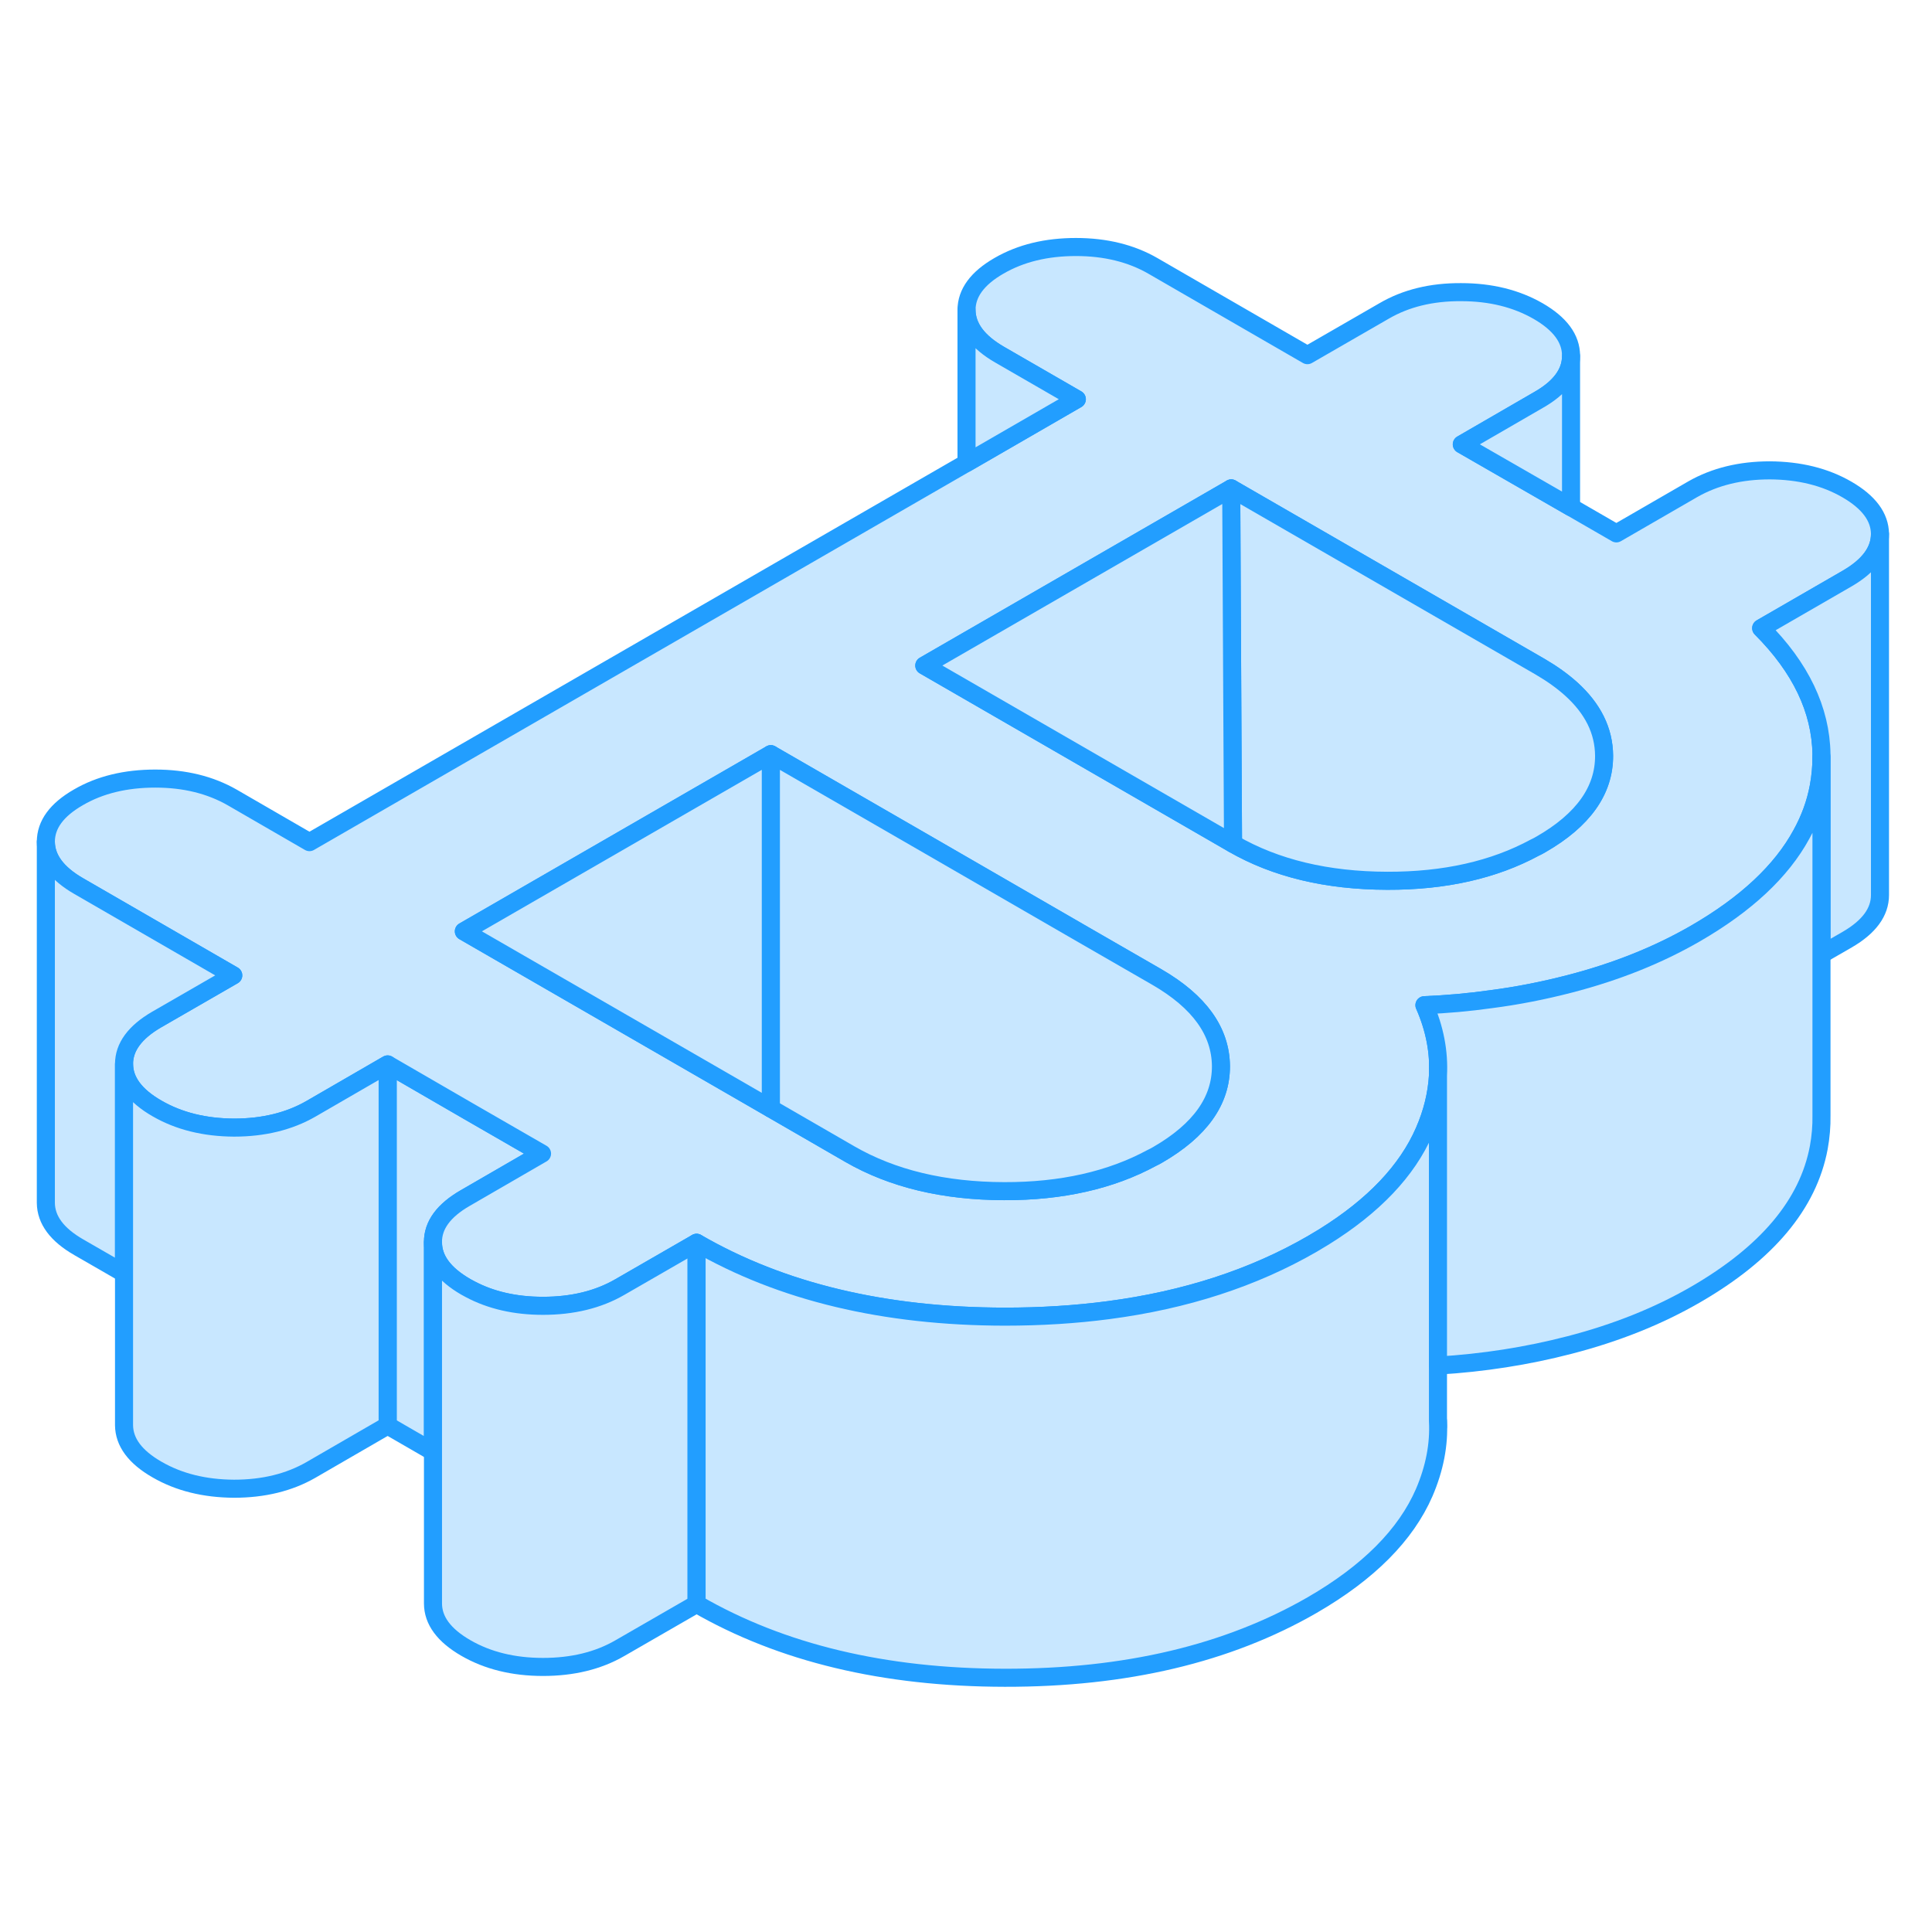 <svg width="48" height="48" viewBox="0 0 107 84" fill="#c8e7ff" xmlns="http://www.w3.org/2000/svg" stroke-width="1px" stroke-linecap="round" stroke-linejoin="round"><path d="M30.019 52.39L25.769 54.85C24.569 55.54 23.969 56.36 23.979 57.3V68.9L21.469 67.45V47.45L25.959 50.05L30.019 52.39Z" stroke="#229EFF" stroke-linejoin="round"/><path d="M102.289 15.61C101.079 14.91 99.659 14.56 98.019 14.55C96.389 14.55 94.969 14.9 93.759 15.59L89.519 18.04L87.009 16.59L80.959 13.11L85.209 10.65C86.409 9.97 87.009 9.15 87.009 8.22V8.2C87.009 7.25 86.399 6.43 85.189 5.73C83.969 5.03 82.549 4.68 80.919 4.68C79.279 4.67 77.859 5.02 76.659 5.72L72.409 8.17L63.859 3.23C62.649 2.53 61.219 2.18 59.589 2.18C57.959 2.18 56.539 2.52 55.329 3.22C54.129 3.91 53.529 4.73 53.529 5.67C53.539 6.62 54.149 7.44 55.359 8.14L59.639 10.61L53.529 14.14L17.139 35.14L12.869 32.67C11.649 31.97 10.229 31.62 8.599 31.62C6.969 31.62 5.539 31.96 4.339 32.66C3.139 33.35 2.539 34.17 2.539 35.12C2.549 36.06 3.149 36.88 4.369 37.58L12.919 42.52L8.669 44.97C7.469 45.67 6.869 46.49 6.869 47.43C6.879 48.37 7.479 49.19 8.699 49.89C9.909 50.59 11.329 50.94 12.959 50.95C14.599 50.95 16.019 50.6 17.219 49.91L21.469 47.45L25.959 50.05L30.019 52.39L25.769 54.85C24.569 55.54 23.969 56.36 23.979 57.3C23.979 58.25 24.589 59.07 25.799 59.77C25.869 59.81 25.949 59.85 26.019 59.89C27.179 60.51 28.529 60.82 30.069 60.82C31.699 60.82 33.119 60.48 34.329 59.78L38.579 57.33C43.279 60.05 48.969 61.41 55.649 61.42C57.659 61.42 59.569 61.3 61.389 61.06C65.649 60.5 69.409 59.28 72.679 57.39C72.899 57.26 73.119 57.13 73.329 57C76.079 55.29 77.929 53.34 78.879 51.16C79.329 50.13 79.579 49.1 79.639 48.07C79.709 46.76 79.459 45.46 78.889 44.17C80.129 44.12 81.349 44.01 82.559 43.84C84.039 43.65 85.499 43.36 86.929 42.99C89.519 42.32 91.839 41.39 93.899 40.2C96.699 38.58 98.659 36.75 99.769 34.71C100.239 33.86 100.559 32.98 100.729 32.06C100.829 31.51 100.879 30.96 100.879 30.42V30.27C100.839 27.81 99.729 25.48 97.539 23.29L102.319 20.53C103.519 19.83 104.119 19.01 104.119 18.07C104.109 17.13 103.499 16.31 102.289 15.61ZM64.129 52.45C64.019 52.51 63.909 52.58 63.789 52.63C61.519 53.86 58.789 54.48 55.609 54.47C52.269 54.46 49.429 53.78 47.069 52.42L42.689 49.89L34.459 45.14L25.689 40.08L42.689 30.27L51.459 35.33L60.009 40.27L64.069 42.61C66.419 43.97 67.599 45.61 67.619 47.54C67.629 49.47 66.459 51.1 64.129 52.45ZM85.349 35.26C85.239 35.32 85.129 35.39 85.009 35.44C82.739 36.67 80.009 37.29 76.829 37.28C73.489 37.27 70.649 36.59 68.289 35.23L53.979 26.97L51.189 25.36L53.529 24.01L68.189 15.55L85.289 25.42C85.959 25.81 86.529 26.22 87.009 26.65C88.219 27.74 88.829 28.97 88.839 30.35C88.849 32.28 87.679 33.92 85.349 35.26Z" stroke="#229EFF" stroke-linejoin="round"/><path d="M67.62 47.54C67.629 49.47 66.459 51.1 64.129 52.45C64.019 52.51 63.909 52.58 63.789 52.63C61.519 53.86 58.789 54.48 55.609 54.47C52.27 54.46 49.429 53.78 47.069 52.42L42.69 49.89V30.27L51.459 35.33L60.009 40.27L64.07 42.61C66.419 43.97 67.6 45.61 67.62 47.54Z" stroke="#229EFF" stroke-linejoin="round"/><path d="M42.69 30.27V49.89L34.459 45.14L25.689 40.08L42.69 30.27Z" stroke="#229EFF" stroke-linejoin="round"/><path d="M88.84 30.35C88.85 32.28 87.68 33.92 85.35 35.26C85.24 35.32 85.129 35.39 85.009 35.44C82.739 36.67 80.01 37.29 76.829 37.28C73.49 37.27 70.649 36.59 68.289 35.23L68.24 25.76L68.189 15.55L85.289 25.42C85.959 25.81 86.529 26.22 87.009 26.65C88.219 27.74 88.829 28.97 88.84 30.35Z" stroke="#229EFF" stroke-linejoin="round"/><path d="M68.289 35.23L53.98 26.97L51.19 25.36L53.529 24.01L68.189 15.55L68.24 25.76L68.289 35.23Z" stroke="#229EFF" stroke-linejoin="round"/><path d="M104.119 18.07V38.07C104.119 39.01 103.519 39.83 102.319 40.53L100.879 41.36V30.27C100.839 27.81 99.729 25.48 97.539 23.29L102.319 20.53C103.519 19.83 104.119 19.01 104.119 18.07Z" stroke="#229EFF" stroke-linejoin="round"/><path d="M87.009 8.22V16.59L80.959 13.11L85.209 10.65C86.409 9.97 87.009 9.15 87.009 8.22Z" stroke="#229EFF" stroke-linejoin="round"/><path d="M59.639 10.61L53.529 14.14V5.67C53.539 6.62 54.149 7.44 55.359 8.14L59.639 10.61Z" stroke="#229EFF" stroke-linejoin="round"/><path d="M12.919 42.52L8.669 44.97C7.469 45.67 6.869 46.49 6.869 47.43V59.02L4.369 57.58C3.149 56.88 2.549 56.06 2.539 55.12V35.12C2.549 36.06 3.149 36.88 4.369 37.58L12.919 42.52Z" stroke="#229EFF" stroke-linejoin="round"/><path d="M21.469 47.45V67.45L17.219 69.91C16.019 70.6 14.599 70.95 12.959 70.95C11.329 70.94 9.909 70.59 8.699 69.89C7.479 69.19 6.879 68.37 6.869 67.43V47.43C6.879 48.37 7.479 49.19 8.699 49.89C9.909 50.59 11.329 50.94 12.959 50.95C14.599 50.95 16.019 50.6 17.219 49.91L21.469 47.45Z" stroke="#229EFF" stroke-linejoin="round"/><path d="M79.639 67.51V67.2" stroke="#229EFF" stroke-linejoin="round"/><path d="M79.639 48.07V47.45" stroke="#229EFF" stroke-linejoin="round"/><path d="M38.58 57.33V77.33L34.33 79.78C33.12 80.48 31.7 80.82 30.07 80.82C28.439 80.82 27.009 80.47 25.799 79.77C24.589 79.07 23.98 78.25 23.98 77.3V57.3C23.98 58.25 24.589 59.07 25.799 59.77C25.869 59.81 25.949 59.85 26.019 59.89C27.179 60.51 28.529 60.82 30.07 60.82C31.7 60.82 33.12 60.48 34.33 59.78L38.58 57.33Z" stroke="#229EFF" stroke-linejoin="round"/><path d="M79.639 48.07V67.2C79.709 68.51 79.449 69.83 78.879 71.16C77.859 73.51 75.789 75.59 72.679 77.39C67.999 80.09 62.329 81.43 55.649 81.42C48.969 81.41 43.279 80.05 38.579 77.33V57.33C43.279 60.05 48.969 61.41 55.649 61.42C57.659 61.42 59.569 61.3 61.389 61.06C65.649 60.5 69.409 59.28 72.679 57.39C72.899 57.26 73.119 57.13 73.329 57C76.079 55.29 77.929 53.34 78.879 51.16C79.329 50.13 79.579 49.1 79.639 48.07Z" stroke="#229EFF" stroke-linejoin="round"/><path d="M100.879 30.42V50.27C100.889 50.86 100.839 51.46 100.729 52.06C100.139 55.2 97.859 57.91 93.899 60.2C91.839 61.39 89.519 62.32 86.929 62.99C84.579 63.6 82.149 63.98 79.639 64.13V48.07C79.709 46.76 79.459 45.46 78.889 44.17C80.129 44.12 81.349 44.01 82.559 43.84C84.039 43.65 85.499 43.36 86.929 42.99C89.519 42.32 91.839 41.39 93.899 40.2C96.699 38.58 98.659 36.75 99.769 34.71C100.239 33.86 100.559 32.98 100.729 32.06C100.829 31.51 100.879 30.96 100.879 30.42Z" stroke="#229EFF" stroke-linejoin="round"/></svg>